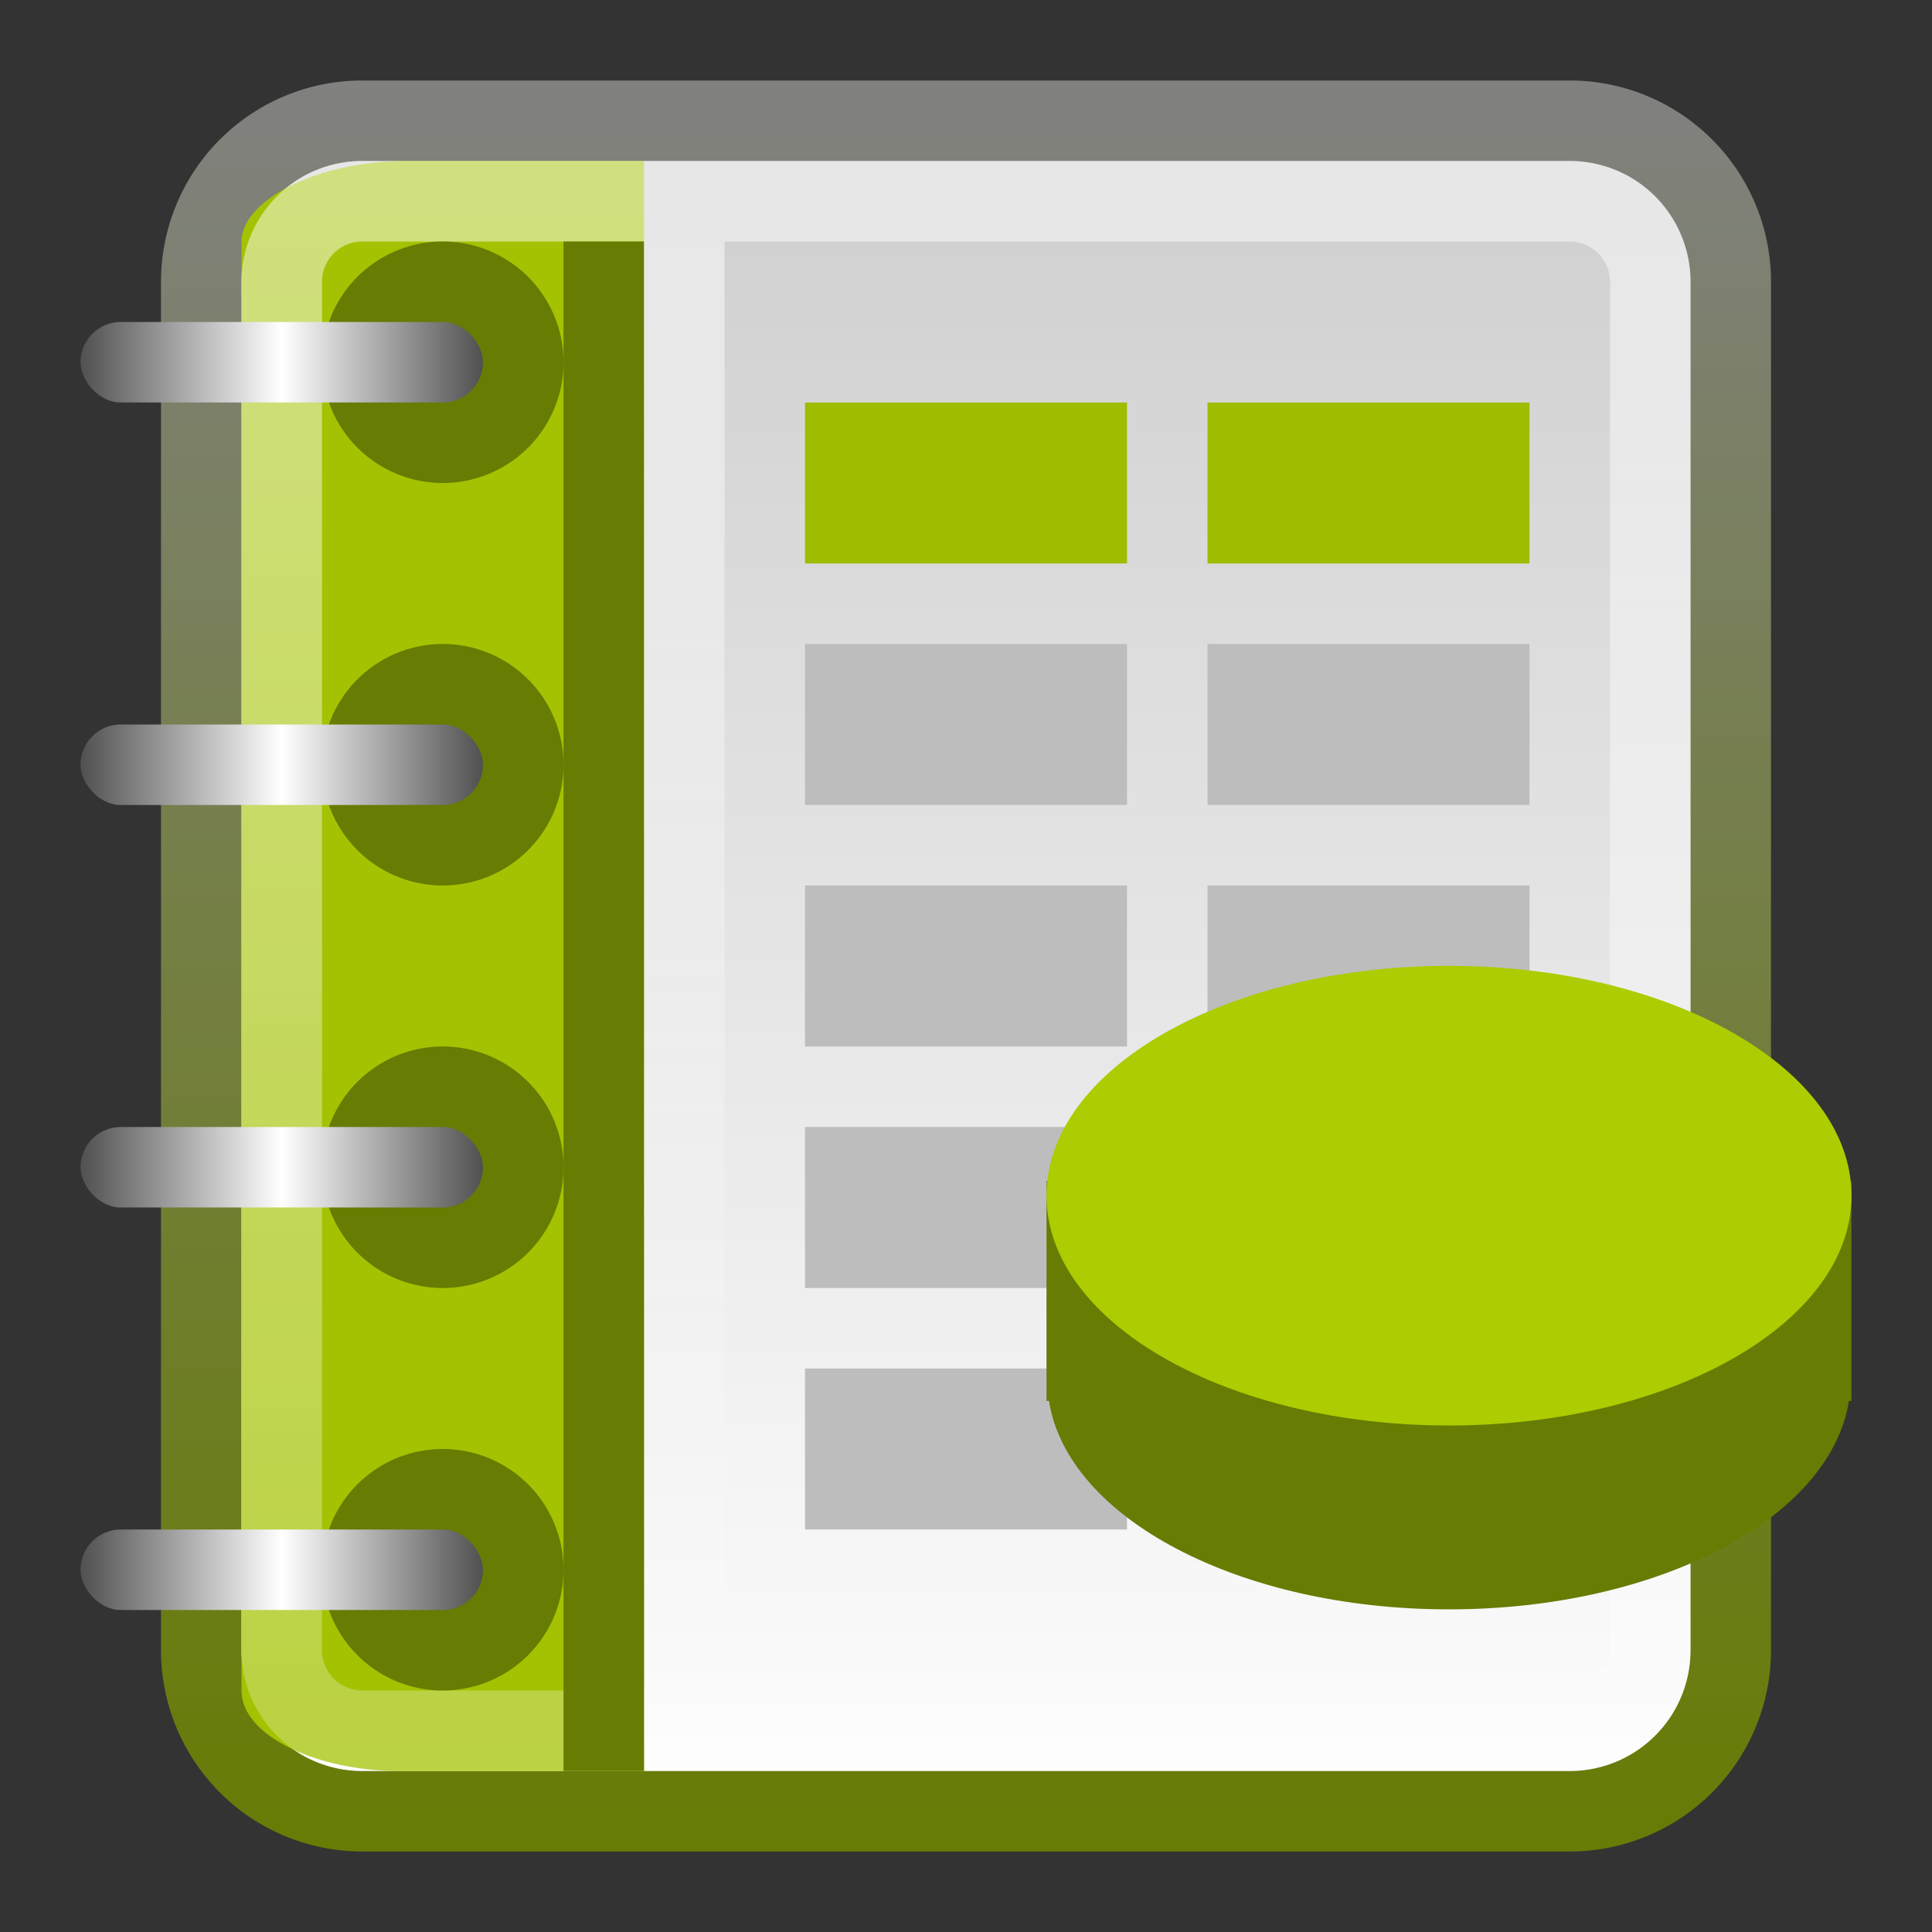 <?xml version="1.0" encoding="UTF-8" standalone="no"?>
<svg
   xmlns:dc="http://purl.org/dc/elements/1.1/"
   xmlns:cc="http://creativecommons.org/ns#"
   xmlns:rdf="http://www.w3.org/1999/02/22-rdf-syntax-ns#"
   xmlns:svg="http://www.w3.org/2000/svg"
   xmlns="http://www.w3.org/2000/svg"
   xmlns:xlink="http://www.w3.org/1999/xlink"
   xmlns:sodipodi="http://sodipodi.sourceforge.net/DTD/sodipodi-0.dtd"
   xmlns:inkscape="http://www.inkscape.org/namespaces/inkscape"
   viewBox="0 0 24 24"
   id="svg2"
   version="1.1"
   inkscape:version="0.48.3.1 r9886"
   width="100%"
   height="100%"
   sodipodi:docname="libreoffice-oasis-spreadsheet-template.svg">
  <rect x="0" y="0" width="24" height="24" fill="#333333" stroke="none"/>
  <sodipodi:namedview
     pagecolor="#ffffff"
     bordercolor="#666666"
     borderopacity="1"
     objecttolerance="10"
     gridtolerance="10"
     guidetolerance="10"
     inkscape:pageopacity="0"
     inkscape:pageshadow="2"
     inkscape:window-width="1280"
     inkscape:window-height="976"
     id="namedview66"
     showgrid="true"
     inkscape:zoom="13.906433"
     inkscape:cx="35.998716"
     inkscape:cy="9.1175402"
     inkscape:window-x="0"
     inkscape:window-y="24"
     inkscape:window-maximized="1"
     inkscape:current-layer="svg2"
     inkscape:snap-grids="true">
    <inkscape:grid
       type="xygrid"
       id="grid3135" />
  </sodipodi:namedview>
  <defs
     id="defs4">
    <linearGradient
       gradientUnits="userSpaceOnUse"
       id="linearGradient3120"
       x2="0"
       y1="25.541"
       y2="46.623">
      <stop
         offset="0"
         stop-color="#fff"
         stop-opacity=".669"
         id="stop15" />
      <stop
         offset="1"
         stop-color="#fff"
         stop-opacity="0"
         id="stop17" />
    </linearGradient>
    <radialGradient
       xlink:href="#linearGradient5060"
       r="117.143"
       id="radialGradient3131"
       gradientUnits="userSpaceOnUse"
       gradientTransform="matrix(-0.062,0,0,0.029,46.532,28.086)"
       cy="486.648"
       cx="605.714" />
    <radialGradient
       xlink:href="#linearGradient5060"
       r="117.143"
       id="radialGradient3129"
       gradientUnits="userSpaceOnUse"
       gradientTransform="matrix(0.062,0,0,0.029,1.637,28.086)"
       cy="486.648"
       cx="605.714" />
    <linearGradient
       y1="-23"
       y2="-23"
       x2="42"
       x1="6"
       id="linearGradient998"
       gradientUnits="userSpaceOnUse">
      <stop
         id="stop24"
         stop-color="#fff"
         offset="0" />
      <stop
         style="stop-color:#ffffff;stop-opacity:0.5"
         id="stop26"
         stop-opacity="0"
         stop-color="#fff"
         offset="1" />
    </linearGradient>
    <linearGradient
       x2="-5.843"
       x1="-42.696"
       id="linearGradient3157-5"
       gradientUnits="userSpaceOnUse">
      <stop
         id="stop19"
         stop-color="#fff"
         offset="0" />
      <stop
         id="stop21"
         stop-color="#cdcdcd"
         offset="1" />
    </linearGradient>
    <linearGradient
       y2="45.762"
       y1="38.719"
       x2="0"
       id="linearGradient3127"
       gradientUnits="userSpaceOnUse">
      <stop
         id="stop12"
         stop-opacity="0"
         offset="0" />
      <stop
         id="stop14"
         offset=".5" />
      <stop
         id="stop16"
         stop-opacity="0"
         offset="1" />
    </linearGradient>
    <linearGradient
       id="linearGradient5060">
      <stop
         id="stop7"
         offset="0" />
      <stop
         id="stop9"
         stop-opacity="0"
         offset="1" />
    </linearGradient>
    <linearGradient
       id="linearGradient3853">
      <stop
         style="stop-color:#ffffff;stop-opacity:1;"
         offset="0"
         id="stop3855" />
      <stop
         style="stop-color:#ffffff;stop-opacity:0;"
         offset="1"
         id="stop3857" />
    </linearGradient>
    <linearGradient
       id="linearGradient3866">
      <stop
         id="stop3868"
         offset="0"
         style="stop-color:#818181;stop-opacity:1;" />
      <stop
         id="stop3870"
         offset="1"
         style="stop-color:#1f597a;stop-opacity:1;" />
    </linearGradient>
    <linearGradient
       id="linearGradient3888">
      <stop
         id="stop3890"
         offset="0"
         style="stop-color:#808080;stop-opacity:1;" />
      <stop
         id="stop3892"
         offset="1"
         style="stop-color:#999999;stop-opacity:1" />
    </linearGradient>
    <linearGradient
       id="linearGradient3934">
      <stop
         style="stop-color:#5a5a5a;stop-opacity:1;"
         offset="0"
         id="stop3936" />
      <stop
         style="stop-color:#c8c8c8;stop-opacity:1;"
         offset="1"
         id="stop3940" />
    </linearGradient>
    <linearGradient
       inkscape:collect="always"
       xlink:href="#linearGradient3853"
       id="linearGradient3141"
       gradientUnits="userSpaceOnUse"
       gradientTransform="matrix(1,0,0,0.543,-5,-0.8)"
       x1="13"
       y1="7"
       x2="13"
       y2="42" />
    <linearGradient
       inkscape:collect="always"
       xlink:href="#linearGradient3934"
       id="linearGradient3195"
       gradientUnits="userSpaceOnUse"
       gradientTransform="matrix(0.455,0,0,0.448,1.818,0.707)"
       x1="23"
       y1="20.765"
       x2="23"
       y2="27.469" />
    <linearGradient
       inkscape:collect="always"
       xlink:href="#linearGradient3888"
       id="linearGradient3198"
       gradientUnits="userSpaceOnUse"
       gradientTransform="matrix(0.455,0,0,0.5,1.818,-0.5)"
       x1="23"
       y1="13"
       x2="23"
       y2="19" />
    <linearGradient
       x2="-5.843"
       x1="-42.696"
       id="linearGradient3157-5-1"
       gradientUnits="userSpaceOnUse">
      <stop
         id="stop19-9"
         stop-color="#fff"
         offset="0" />
      <stop
         id="stop21-9"
         stop-color="#cdcdcd"
         offset="1" />
    </linearGradient>
    <linearGradient
       id="linearGradient3866-7">
      <stop
         id="stop3868-9"
         offset="0"
         style="stop-color:#818181;stop-opacity:1;" />
      <stop
         id="stop3870-2"
         offset="1"
         style="stop-color:#1f597a;stop-opacity:1;" />
    </linearGradient>
    <radialGradient
       xlink:href="#linearGradient5060-7"
       r="117.143"
       id="radialGradient3131-2"
       gradientUnits="userSpaceOnUse"
       gradientTransform="matrix(-0.062,0,0,0.029,46.532,28.086)"
       cy="486.648"
       cx="605.714" />
    <radialGradient
       xlink:href="#linearGradient5060-7"
       r="117.143"
       id="radialGradient3129-6"
       gradientUnits="userSpaceOnUse"
       gradientTransform="matrix(0.062,0,0,0.029,1.637,28.086)"
       cy="486.648"
       cx="605.714" />
    <linearGradient
       y1="-23"
       y2="-23"
       x2="42"
       x1="6"
       id="linearGradient998-3"
       gradientUnits="userSpaceOnUse">
      <stop
         id="stop24-4"
         stop-color="#fff"
         offset="0" />
      <stop
         style="stop-color:#ffffff;stop-opacity:0.5"
         id="stop26-4"
         stop-opacity="0"
         stop-color="#fff"
         offset="1" />
    </linearGradient>
    <linearGradient
       x2="-5.843"
       x1="-42.696"
       id="linearGradient3157-5-6"
       gradientUnits="userSpaceOnUse">
      <stop
         id="stop19-94"
         stop-color="#fff"
         offset="0" />
      <stop
         id="stop21-5"
         stop-color="#cdcdcd"
         offset="1" />
    </linearGradient>
    <linearGradient
       y2="45.762"
       y1="38.719"
       x2="0"
       id="linearGradient3127-9"
       gradientUnits="userSpaceOnUse">
      <stop
         id="stop12-3"
         stop-opacity="0"
         offset="0" />
      <stop
         id="stop14-6"
         offset=".5" />
      <stop
         id="stop16-5"
         stop-opacity="0"
         offset="1" />
    </linearGradient>
    <linearGradient
       id="linearGradient5060-7">
      <stop
         id="stop7-1"
         offset="0" />
      <stop
         id="stop9-4"
         stop-opacity="0"
         offset="1" />
    </linearGradient>
    <linearGradient
       id="linearGradient3853-8">
      <stop
         style="stop-color:#ffffff;stop-opacity:1;"
         offset="0"
         id="stop3855-0" />
      <stop
         style="stop-color:#ffffff;stop-opacity:0;"
         offset="1"
         id="stop3857-8" />
    </linearGradient>
    <linearGradient
       id="linearGradient3916">
      <stop
         id="stop3918"
         offset="0"
         style="stop-color:#505050;stop-opacity:1;" />
      <stop
         style="stop-color:#ffffff;stop-opacity:1;"
         offset="0.5"
         id="stop3924" />
      <stop
         id="stop3920"
         offset="1"
         style="stop-color:#505050;stop-opacity:1;" />
    </linearGradient>
    <linearGradient
       id="linearGradient3866-2">
      <stop
         id="stop3868-1"
         offset="0"
         style="stop-color:#818181;stop-opacity:1;" />
      <stop
         id="stop3870-6"
         offset="1"
         style="stop-color:#1f597a;stop-opacity:1;" />
    </linearGradient>
    <linearGradient
       id="linearGradient3888-3">
      <stop
         id="stop3890-9"
         offset="0"
         style="stop-color:#808080;stop-opacity:1;" />
      <stop
         style="stop-color:#e6e6e6;stop-opacity:1"
         offset="0.7"
         id="stop3896-9" />
      <stop
         id="stop3892-9"
         offset="1"
         style="stop-color:#999999;stop-opacity:1" />
    </linearGradient>
    <linearGradient
       id="linearGradient3934-7">
      <stop
         style="stop-color:#5a5a5a;stop-opacity:1;"
         offset="0"
         id="stop3936-0" />
      <stop
         style="stop-color:#c8c8c8;stop-opacity:1;"
         offset="1"
         id="stop3940-3" />
    </linearGradient>
    <linearGradient
       inkscape:collect="always"
       xlink:href="#linearGradient3916"
       id="linearGradient3468"
       gradientUnits="userSpaceOnUse"
       gradientTransform="matrix(0.833,0,0,1,-2.333,-4)"
       x1="4"
       y1="9.5"
       x2="10"
       y2="9.5" />
    <linearGradient
       inkscape:collect="always"
       xlink:href="#linearGradient3916"
       id="linearGradient3481"
       gradientUnits="userSpaceOnUse"
       gradientTransform="matrix(0.833,0,0,1,-2.333,-4)"
       x1="4"
       y1="9.5"
       x2="10"
       y2="9.5" />
    <linearGradient
       inkscape:collect="always"
       xlink:href="#linearGradient3916"
       id="linearGradient3489"
       gradientUnits="userSpaceOnUse"
       gradientTransform="matrix(0.833,0,0,1,-2.333,-4)"
       x1="4"
       y1="9.5"
       x2="10"
       y2="9.5" />
    <linearGradient
       inkscape:collect="always"
       xlink:href="#linearGradient3916"
       id="linearGradient3497"
       gradientUnits="userSpaceOnUse"
       gradientTransform="matrix(0.833,0,0,1,-2.333,-4)"
       x1="4"
       y1="9.5"
       x2="10"
       y2="9.5" />
    <linearGradient
       inkscape:collect="always"
       xlink:href="#linearGradient3916"
       id="linearGradient3505"
       gradientUnits="userSpaceOnUse"
       gradientTransform="matrix(0.833,0,0,1,-2.333,-4)"
       x1="4"
       y1="9.5"
       x2="10"
       y2="9.5" />
    <linearGradient
       id="linearGradient5060-7-8">
      <stop
         offset="0"
         id="stop7-5" />
      <stop
         offset="1"
         stop-opacity="0"
         id="stop9-2" />
    </linearGradient>
    <linearGradient
       gradientUnits="userSpaceOnUse"
       id="linearGradient3127-7"
       x2="0"
       y1="38.719"
       y2="45.762">
      <stop
         offset="0"
         stop-opacity="0"
         id="stop12-5" />
      <stop
         offset=".5"
         id="stop14-8" />
      <stop
         offset="1"
         stop-opacity="0"
         id="stop16-5-5" />
    </linearGradient>
    <linearGradient
       gradientUnits="userSpaceOnUse"
       id="linearGradient3157-5-0"
       x1="-42.696"
       x2="-5.843">
      <stop
         offset="0"
         stop-color="#fff"
         id="stop19-1" />
      <stop
         offset="1"
         stop-color="#cdcdcd"
         id="stop21-3" />
    </linearGradient>
    <linearGradient
       gradientUnits="userSpaceOnUse"
       id="linearGradient998-1"
       x1="6.406"
       x2="41.369">
      <stop
         offset="0"
         stop-color="#fff"
         id="stop24-0" />
      <stop
         offset="1"
         stop-color="#fff"
         stop-opacity="0"
         id="stop26-3" />
    </linearGradient>
    <radialGradient
       cx="605.714"
       cy="486.648"
       gradientTransform="matrix(0.062,0,0,0.029,1.637,28.086)"
       gradientUnits="userSpaceOnUse"
       id="radialGradient3129-4"
       r="117.143"
       xlink:href="#linearGradient5060-7-8" />
    <radialGradient
       cx="605.714"
       cy="486.648"
       gradientTransform="matrix(-0.062,0,0,0.029,46.532,28.086)"
       gradientUnits="userSpaceOnUse"
       id="radialGradient3131-4"
       r="117.143"
       xlink:href="#linearGradient5060-7-8" />
    <linearGradient
       y2="9.5"
       x2="10"
       y1="9.5"
       x1="4"
       gradientTransform="matrix(1.333,0,0,2,-1.333,-7)"
       gradientUnits="userSpaceOnUse"
       id="linearGradient3538"
       xlink:href="#linearGradient3916-9"
       inkscape:collect="always" />
    <linearGradient
       y2="9.5"
       x2="10"
       y1="9.5"
       x1="4"
       gradientTransform="matrix(1.333,0,0,2,-1.333,-1)"
       gradientUnits="userSpaceOnUse"
       id="linearGradient3532"
       xlink:href="#linearGradient3916-9"
       inkscape:collect="always" />
    <linearGradient
       y2="9.5"
       x2="10"
       y1="9.5"
       x1="4"
       gradientTransform="matrix(1.333,0,0,2,-1.333,5)"
       gradientUnits="userSpaceOnUse"
       id="linearGradient3526"
       xlink:href="#linearGradient3916-9"
       inkscape:collect="always" />
    <linearGradient
       y2="9.5"
       x2="10"
       y1="9.5"
       x1="4"
       gradientTransform="matrix(1.333,0,0,2,-1.333,11)"
       gradientUnits="userSpaceOnUse"
       id="linearGradient3520"
       xlink:href="#linearGradient3916-9"
       inkscape:collect="always" />
    <linearGradient
       y2="9.5"
       x2="10"
       y1="9.5"
       x1="4"
       gradientTransform="matrix(1.333,0,0,2,-1.333,17)"
       gradientUnits="userSpaceOnUse"
       id="linearGradient3514"
       xlink:href="#linearGradient3916-9"
       inkscape:collect="always" />
    <linearGradient
       y2="-21"
       x2="-43"
       y1="-21"
       x1="-5"
       gradientTransform="matrix(0,-1,-1,0,0,-3.5e-7)"
       gradientUnits="userSpaceOnUse"
       id="linearGradient3509"
       xlink:href="#linearGradient3866-6"
       inkscape:collect="always" />
    <linearGradient
       x2="-5.843"
       x1="-42.696"
       gradientTransform="matrix(0,-1,-1,0,0,-3.5e-7)"
       gradientUnits="userSpaceOnUse"
       id="linearGradient3507"
       xlink:href="#linearGradient3157-5-8"
       inkscape:collect="always" />
    <linearGradient
       y2="42"
       x2="13"
       y1="7"
       x1="13"
       gradientTransform="translate(2,-3.5e-7)"
       gradientUnits="userSpaceOnUse"
       id="linearGradient3502"
       xlink:href="#linearGradient3853-81"
       inkscape:collect="always" />
    <linearGradient
       y2="-23"
       x2="42"
       y1="-23"
       x1="6"
       gradientTransform="matrix(0,1,-1,0,0,-3.5e-7)"
       gradientUnits="userSpaceOnUse"
       id="linearGradient3499"
       xlink:href="#linearGradient998-9"
       inkscape:collect="always" />
    <linearGradient
       id="linearGradient3866-6">
      <stop
         style="stop-color:#818181;stop-opacity:1;"
         offset="0"
         id="stop3868-3" />
      <stop
         style="stop-color:#667c03;stop-opacity:1;"
         offset="1"
         id="stop3870-8" />
    </linearGradient>
    <linearGradient
       id="linearGradient3916-9">
      <stop
         style="stop-color:#505050;stop-opacity:1;"
         offset="0"
         id="stop3918-0" />
      <stop
         id="stop3924-9"
         offset="0.5"
         style="stop-color:#ffffff;stop-opacity:1;" />
      <stop
         style="stop-color:#505050;stop-opacity:1;"
         offset="1"
         id="stop3920-7" />
    </linearGradient>
    <linearGradient
       id="linearGradient3853-81">
      <stop
         id="stop3855-7"
         offset="0"
         style="stop-color:#ffffff;stop-opacity:1;" />
      <stop
         id="stop3857-3"
         offset="1"
         style="stop-color:#ffffff;stop-opacity:0;" />
    </linearGradient>
    <linearGradient
       gradientUnits="userSpaceOnUse"
       id="linearGradient3157-5-8"
       x1="-42.696"
       x2="-5.843">
      <stop
         offset="0"
         stop-color="#fff"
         id="stop19-8" />
      <stop
         offset="1"
         stop-color="#cdcdcd"
         id="stop21-0" />
    </linearGradient>
    <linearGradient
       gradientUnits="userSpaceOnUse"
       id="linearGradient998-9"
       x1="6"
       x2="42"
       y2="-23"
       y1="-23">
      <stop
         offset="0"
         stop-color="#fff"
         id="stop24-5" />
      <stop
         offset="1"
         stop-color="#fff"
         stop-opacity="0"
         id="stop26-5"
         style="stop-color:#ffffff;stop-opacity:0.5" />
    </linearGradient>
    <radialGradient
       xlink:href="#linearGradient5060-0"
       r="117.143"
       id="radialGradient3131-0"
       gradientUnits="userSpaceOnUse"
       gradientTransform="matrix(-0.062,0,0,0.029,46.532,28.086)"
       cy="486.648"
       cx="605.714" />
    <radialGradient
       xlink:href="#linearGradient5060-0"
       r="117.143"
       id="radialGradient3129-9"
       gradientUnits="userSpaceOnUse"
       gradientTransform="matrix(0.062,0,0,0.029,1.637,28.086)"
       cy="486.648"
       cx="605.714" />
    <linearGradient
       y2="45.762"
       y1="38.719"
       x2="0"
       id="linearGradient3127-3"
       gradientUnits="userSpaceOnUse">
      <stop
         id="stop12-4"
         stop-opacity="0"
         offset="0" />
      <stop
         id="stop14-61"
         offset=".5" />
      <stop
         id="stop16-57"
         stop-opacity="0"
         offset="1" />
    </linearGradient>
    <linearGradient
       id="linearGradient5060-0">
      <stop
         id="stop7-0"
         offset="0" />
      <stop
         id="stop9-9"
         stop-opacity="0"
         offset="1" />
    </linearGradient>
    <linearGradient
       inkscape:collect="always"
       xlink:href="#linearGradient3916-9"
       id="linearGradient3280"
       gradientUnits="userSpaceOnUse"
       gradientTransform="matrix(1.333,0,0,2,19.667,3)"
       x1="4"
       y1="9.5"
       x2="10"
       y2="9.5" />
    <linearGradient
       inkscape:collect="always"
       xlink:href="#linearGradient3916-9"
       id="linearGradient3284"
       gradientUnits="userSpaceOnUse"
       gradientTransform="matrix(1.333,0,0,2,19.667,-3)"
       x1="4"
       y1="9.5"
       x2="10"
       y2="9.5" />
    <linearGradient
       inkscape:collect="always"
       xlink:href="#linearGradient3916-9"
       id="linearGradient3288"
       gradientUnits="userSpaceOnUse"
       gradientTransform="matrix(1.333,0,0,2,19.667,-9)"
       x1="4"
       y1="9.5"
       x2="10"
       y2="9.5" />
    <linearGradient
       inkscape:collect="always"
       xlink:href="#linearGradient3916-9"
       id="linearGradient3292"
       gradientUnits="userSpaceOnUse"
       gradientTransform="matrix(1.333,0,0,2,19.667,-15)"
       x1="4"
       y1="9.5"
       x2="10"
       y2="9.5" />
    <linearGradient
       inkscape:collect="always"
       xlink:href="#linearGradient3916-9"
       id="linearGradient3296"
       gradientUnits="userSpaceOnUse"
       gradientTransform="matrix(1.333,0,0,2,19.667,-21)"
       x1="4"
       y1="9.5"
       x2="10"
       y2="9.5" />
    <linearGradient
       inkscape:collect="always"
       xlink:href="#linearGradient998-9"
       id="linearGradient3300"
       gradientUnits="userSpaceOnUse"
       gradientTransform="matrix(0,0.571,-1,0,4.5,-1.714)"
       x1="6"
       y1="-23"
       x2="42"
       y2="-23" />
    <linearGradient
       inkscape:collect="always"
       xlink:href="#linearGradient3853-81"
       id="linearGradient3303"
       gradientUnits="userSpaceOnUse"
       gradientTransform="matrix(1,0,0,0.543,-5,-0.8)"
       x1="13"
       y1="7"
       x2="13"
       y2="42" />
    <linearGradient
       inkscape:collect="always"
       xlink:href="#linearGradient3157-5-8"
       id="linearGradient3308"
       gradientUnits="userSpaceOnUse"
       gradientTransform="matrix(0,-0.595,-1,0,12.5,-2.27)"
       x1="-42.696"
       x2="-5.843" />
    <linearGradient
       inkscape:collect="always"
       xlink:href="#linearGradient3866-6"
       id="linearGradient3310"
       gradientUnits="userSpaceOnUse"
       gradientTransform="matrix(0,-0.595,-1,0,12.5,-2.27)"
       x1="-5"
       y1="-21"
       x2="-43"
       y2="-21" />
    <linearGradient
       inkscape:collect="always"
       xlink:href="#linearGradient3916"
       id="linearGradient3345"
       gradientUnits="userSpaceOnUse"
       gradientTransform="matrix(0.833,0,0,1,-2.333,5)"
       x1="4"
       y1="9.5"
       x2="10"
       y2="9.5" />
    <linearGradient
       inkscape:collect="always"
       xlink:href="#linearGradient3916"
       id="linearGradient3349"
       gradientUnits="userSpaceOnUse"
       gradientTransform="matrix(0.833,0,0,1,-2.333,10)"
       x1="4"
       y1="9.5"
       x2="10"
       y2="9.5" />
    <linearGradient
       inkscape:collect="always"
       xlink:href="#linearGradient3916"
       id="linearGradient3353"
       gradientUnits="userSpaceOnUse"
       gradientTransform="matrix(0.833,0,0,1,-2.333,-9e-7)"
       x1="4"
       y1="9.5"
       x2="10"
       y2="9.5" />
    <linearGradient
       inkscape:collect="always"
       xlink:href="#linearGradient3916"
       id="linearGradient3357"
       gradientUnits="userSpaceOnUse"
       gradientTransform="matrix(0.833,0,0,1,-2.333,-5)"
       x1="4"
       y1="9.5"
       x2="10"
       y2="9.5" />
    <linearGradient
       inkscape:collect="always"
       xlink:href="#linearGradient998-9-9"
       id="linearGradient3300-5"
       gradientUnits="userSpaceOnUse"
       gradientTransform="matrix(0,0.571,-1,0,4.5,-1.714)"
       x1="6"
       y1="-23"
       x2="42"
       y2="-23" />
    <linearGradient
       gradientUnits="userSpaceOnUse"
       id="linearGradient998-9-9"
       x1="6"
       x2="42"
       y2="-23"
       y1="-23">
      <stop
         offset="0"
         stop-color="#fff"
         id="stop24-5-8" />
      <stop
         offset="1"
         stop-color="#fff"
         stop-opacity="0"
         id="stop26-5-6"
         style="stop-color:#ffffff;stop-opacity:0.5" />
    </linearGradient>
    <linearGradient
       y2="-23"
       x2="42"
       y1="-23"
       x1="6"
       gradientTransform="matrix(0,0.571,-1,0,-7,-3.214)"
       gradientUnits="userSpaceOnUse"
       id="linearGradient3397"
       xlink:href="#linearGradient998-9-9"
       inkscape:collect="always" />
    <linearGradient
       inkscape:collect="always"
       xlink:href="#linearGradient3157-5-8-4"
       id="linearGradient3308-8"
       gradientUnits="userSpaceOnUse"
       gradientTransform="matrix(0,-0.595,-1,0,12.5,-2.27)"
       x1="-42.696"
       x2="-5.843" />
    <linearGradient
       gradientUnits="userSpaceOnUse"
       id="linearGradient3157-5-8-4"
       x1="-42.696"
       x2="-5.843">
      <stop
         offset="0"
         stop-color="#fff"
         id="stop19-8-7" />
      <stop
         offset="1"
         stop-color="#cdcdcd"
         id="stop21-0-3" />
    </linearGradient>
    <linearGradient
       inkscape:collect="always"
       xlink:href="#linearGradient3866-6-0"
       id="linearGradient3310-4"
       gradientUnits="userSpaceOnUse"
       gradientTransform="matrix(0,-0.595,-1,0,12.5,-2.27)"
       x1="-5"
       y1="-21"
       x2="-43"
       y2="-21" />
    <linearGradient
       id="linearGradient3866-6-0">
      <stop
         style="stop-color:#818181;stop-opacity:1;"
         offset="0"
         id="stop3868-3-4" />
      <stop
         style="stop-color:#667c03;stop-opacity:1;"
         offset="1"
         id="stop3870-8-8" />
    </linearGradient>
    <linearGradient
       x2="-5.843"
       x1="-42.696"
       gradientTransform="matrix(0,-0.595,-1,0,-6,-2.77)"
       gradientUnits="userSpaceOnUse"
       id="linearGradient3434"
       xlink:href="#linearGradient3157-5-8-4"
       inkscape:collect="always" />
    <linearGradient
       y2="-21"
       x2="-43"
       y1="-21"
       x1="-5"
       gradientTransform="matrix(0,-0.595,-1,0,-6,-2.77)"
       gradientUnits="userSpaceOnUse"
       id="linearGradient3436"
       xlink:href="#linearGradient3866-6-0"
       inkscape:collect="always" />
    <linearGradient
       y2="9.5"
       x2="10"
       y1="9.5"
       x1="4"
       gradientTransform="matrix(0.833,0,0,1,-2.333,-4)"
       gradientUnits="userSpaceOnUse"
       id="linearGradient3505-9"
       xlink:href="#linearGradient3916-3"
       inkscape:collect="always" />
    <linearGradient
       y2="9.5"
       x2="10"
       y1="9.5"
       x1="4"
       gradientTransform="matrix(0.833,0,0,1,-2.333,-4)"
       gradientUnits="userSpaceOnUse"
       id="linearGradient3497-3"
       xlink:href="#linearGradient3916-3"
       inkscape:collect="always" />
    <linearGradient
       y2="9.5"
       x2="10"
       y1="9.5"
       x1="4"
       gradientTransform="matrix(0.833,0,0,1,-2.333,-4)"
       gradientUnits="userSpaceOnUse"
       id="linearGradient3489-9"
       xlink:href="#linearGradient3916-3"
       inkscape:collect="always" />
    <linearGradient
       y2="9.5"
       x2="10"
       y1="9.5"
       x1="4"
       gradientTransform="matrix(0.833,0,0,1,-2.333,-4)"
       gradientUnits="userSpaceOnUse"
       id="linearGradient3481-2"
       xlink:href="#linearGradient3916-3"
       inkscape:collect="always" />
    <linearGradient
       y2="9.5"
       x2="10"
       y1="9.5"
       x1="4"
       gradientTransform="matrix(0.833,0,0,1,-2.333,-4)"
       gradientUnits="userSpaceOnUse"
       id="linearGradient3468-4"
       xlink:href="#linearGradient3916-3"
       inkscape:collect="always" />
    <linearGradient
       id="linearGradient3934-7-1">
      <stop
         id="stop3936-0-5"
         offset="0"
         style="stop-color:#5a5a5a;stop-opacity:1;" />
      <stop
         id="stop3940-3-2"
         offset="1"
         style="stop-color:#c8c8c8;stop-opacity:1;" />
    </linearGradient>
    <linearGradient
       id="linearGradient3888-3-7">
      <stop
         style="stop-color:#808080;stop-opacity:1;"
         offset="0"
         id="stop3890-9-1" />
      <stop
         id="stop3896-9-2"
         offset="0.7"
         style="stop-color:#e6e6e6;stop-opacity:1" />
      <stop
         style="stop-color:#999999;stop-opacity:1"
         offset="1"
         id="stop3892-9-6" />
    </linearGradient>
    <linearGradient
       id="linearGradient3866-2-4">
      <stop
         style="stop-color:#818181;stop-opacity:1;"
         offset="0"
         id="stop3868-1-5" />
      <stop
         style="stop-color:#1f597a;stop-opacity:1;"
         offset="1"
         id="stop3870-6-3" />
    </linearGradient>
    <linearGradient
       id="linearGradient3916-3">
      <stop
         style="stop-color:#505050;stop-opacity:1;"
         offset="0"
         id="stop3918-4" />
      <stop
         id="stop3924-3"
         offset="0.5"
         style="stop-color:#ffffff;stop-opacity:1;" />
      <stop
         style="stop-color:#505050;stop-opacity:1;"
         offset="1"
         id="stop3920-3" />
    </linearGradient>
    <linearGradient
       id="linearGradient3853-8-7">
      <stop
         id="stop3855-0-5"
         offset="0"
         style="stop-color:#ffffff;stop-opacity:1;" />
      <stop
         id="stop3857-8-0"
         offset="1"
         style="stop-color:#ffffff;stop-opacity:0;" />
    </linearGradient>
    <linearGradient
       id="linearGradient5060-7-5">
      <stop
         offset="0"
         id="stop7-1-1" />
      <stop
         offset="1"
         stop-opacity="0"
         id="stop9-4-4" />
    </linearGradient>
    <linearGradient
       gradientUnits="userSpaceOnUse"
       id="linearGradient3127-9-4"
       x2="0"
       y1="38.719"
       y2="45.762">
      <stop
         offset="0"
         stop-opacity="0"
         id="stop12-3-5" />
      <stop
         offset=".5"
         id="stop14-6-6" />
      <stop
         offset="1"
         stop-opacity="0"
         id="stop16-5-4" />
    </linearGradient>
    <linearGradient
       gradientUnits="userSpaceOnUse"
       id="linearGradient3157-5-6-7"
       x1="-42.696"
       x2="-5.843">
      <stop
         offset="0"
         stop-color="#fff"
         id="stop19-94-4" />
      <stop
         offset="1"
         stop-color="#cdcdcd"
         id="stop21-5-1" />
    </linearGradient>
    <linearGradient
       gradientUnits="userSpaceOnUse"
       id="linearGradient998-3-4"
       x1="6"
       x2="42"
       y2="-23"
       y1="-23">
      <stop
         offset="0"
         stop-color="#fff"
         id="stop24-4-7" />
      <stop
         offset="1"
         stop-color="#fff"
         stop-opacity="0"
         id="stop26-4-7"
         style="stop-color:#ffffff;stop-opacity:0.5" />
    </linearGradient>
    <radialGradient
       cx="605.714"
       cy="486.648"
       gradientTransform="matrix(0.062,0,0,0.029,1.637,28.086)"
       gradientUnits="userSpaceOnUse"
       id="radialGradient3129-6-2"
       r="117.143"
       xlink:href="#linearGradient5060-7-5" />
    <radialGradient
       cx="605.714"
       cy="486.648"
       gradientTransform="matrix(-0.062,0,0,0.029,46.532,28.086)"
       gradientUnits="userSpaceOnUse"
       id="radialGradient3131-2-4"
       r="117.143"
       xlink:href="#linearGradient5060-7-5" />
    <linearGradient
       id="linearGradient3866-7-9">
      <stop
         style="stop-color:#818181;stop-opacity:1;"
         offset="0"
         id="stop3868-9-8" />
      <stop
         style="stop-color:#1f597a;stop-opacity:1;"
         offset="1"
         id="stop3870-2-1" />
    </linearGradient>
    <linearGradient
       gradientTransform="matrix(0,-0.543,-0.4,0,0.4,-0.986)"
       y2="-21"
       x2="-43"
       y1="-21"
       x1="-5"
       gradientUnits="userSpaceOnUse"
       id="linearGradient3161-2"
       xlink:href="#linearGradient3866-7-9"
       inkscape:collect="always" />
    <linearGradient
       gradientUnits="userSpaceOnUse"
       id="linearGradient3157-5-1-0"
       x1="-42.696"
       x2="-5.843">
      <stop
         offset="0"
         stop-color="#fff"
         id="stop19-9-5" />
      <stop
         offset="1"
         stop-color="#cdcdcd"
         id="stop21-9-7" />
    </linearGradient>
    <linearGradient
       gradientTransform="matrix(0,-0.543,-0.4,0,0.4,-0.986)"
       x2="-5.843"
       x1="-42.696"
       gradientUnits="userSpaceOnUse"
       id="linearGradient3159-1"
       xlink:href="#linearGradient3157-5-1-0"
       inkscape:collect="always" />
    <linearGradient
       y2="19"
       x2="23"
       y1="13"
       x1="23"
       gradientTransform="matrix(0.455,0,0,0.5,1.818,-0.5)"
       gradientUnits="userSpaceOnUse"
       id="linearGradient3198-0"
       xlink:href="#linearGradient3888-2"
       inkscape:collect="always" />
    <linearGradient
       y2="27.469"
       x2="23"
       y1="20.765"
       x1="23"
       gradientTransform="matrix(0.455,0,0,0.448,1.818,0.707)"
       gradientUnits="userSpaceOnUse"
       id="linearGradient3195-2"
       xlink:href="#linearGradient3934-9"
       inkscape:collect="always" />
    <linearGradient
       y2="42"
       x2="13"
       y1="7"
       x1="13"
       gradientTransform="matrix(1,0,0,0.543,-5,-0.8)"
       gradientUnits="userSpaceOnUse"
       id="linearGradient3141-8"
       xlink:href="#linearGradient3853-1"
       inkscape:collect="always" />
    <linearGradient
       id="linearGradient3934-9">
      <stop
         id="stop3936-1"
         offset="0"
         style="stop-color:#5a5a5a;stop-opacity:1;" />
      <stop
         id="stop3940-8"
         offset="1"
         style="stop-color:#c8c8c8;stop-opacity:1;" />
    </linearGradient>
    <linearGradient
       id="linearGradient3888-2">
      <stop
         style="stop-color:#808080;stop-opacity:1;"
         offset="0"
         id="stop3890-5" />
      <stop
         style="stop-color:#999999;stop-opacity:1"
         offset="1"
         id="stop3892-3" />
    </linearGradient>
    <linearGradient
       id="linearGradient3866-9">
      <stop
         style="stop-color:#818181;stop-opacity:1;"
         offset="0"
         id="stop3868-5" />
      <stop
         style="stop-color:#1f597a;stop-opacity:1;"
         offset="1"
         id="stop3870-80" />
    </linearGradient>
    <linearGradient
       id="linearGradient3853-1">
      <stop
         id="stop3855-4"
         offset="0"
         style="stop-color:#ffffff;stop-opacity:1;" />
      <stop
         id="stop3857-0"
         offset="1"
         style="stop-color:#ffffff;stop-opacity:0;" />
    </linearGradient>
    <linearGradient
       id="linearGradient5060-5">
      <stop
         offset="0"
         id="stop7-17" />
      <stop
         offset="1"
         stop-opacity="0"
         id="stop9-24" />
    </linearGradient>
    <linearGradient
       gradientUnits="userSpaceOnUse"
       id="linearGradient3127-4"
       x2="0"
       y1="38.719"
       y2="45.762">
      <stop
         offset="0"
         stop-opacity="0"
         id="stop12-2" />
      <stop
         offset=".5"
         id="stop14-3" />
      <stop
         offset="1"
         stop-opacity="0"
         id="stop16-1" />
    </linearGradient>
    <linearGradient
       gradientUnits="userSpaceOnUse"
       id="linearGradient3157-5-7"
       x1="-42.696"
       x2="-5.843">
      <stop
         offset="0"
         stop-color="#fff"
         id="stop19-3" />
      <stop
         offset="1"
         stop-color="#cdcdcd"
         id="stop21-2" />
    </linearGradient>
    <linearGradient
       gradientUnits="userSpaceOnUse"
       id="linearGradient998-2"
       x1="6"
       x2="42"
       y2="-23"
       y1="-23">
      <stop
         offset="0"
         stop-color="#fff"
         id="stop24-1" />
      <stop
         offset="1"
         stop-color="#fff"
         stop-opacity="0"
         id="stop26-7"
         style="stop-color:#ffffff;stop-opacity:0.5" />
    </linearGradient>
    <radialGradient
       cx="605.714"
       cy="486.648"
       gradientTransform="matrix(0.062,0,0,0.029,1.637,28.086)"
       gradientUnits="userSpaceOnUse"
       id="radialGradient3129-90"
       r="117.143"
       xlink:href="#linearGradient5060-5" />
    <radialGradient
       cx="605.714"
       cy="486.648"
       gradientTransform="matrix(-0.062,0,0,0.029,46.532,28.086)"
       gradientUnits="userSpaceOnUse"
       id="radialGradient3131-9"
       r="117.143"
       xlink:href="#linearGradient5060-5" />
    <linearGradient
       gradientTransform="translate(0,-24)"
       y2="46.623"
       x2="0"
       y1="25.541"
       gradientUnits="userSpaceOnUse"
       id="linearGradient3059"
       xlink:href="#linearGradient3120-4"
       inkscape:collect="always" />
    <linearGradient
       y2="46.623"
       y1="25.541"
       x2="0"
       id="linearGradient3120-4"
       gradientUnits="userSpaceOnUse">
      <stop
         id="stop15-5"
         stop-opacity=".669"
         stop-color="#fff"
         offset="0" />
      <stop
         id="stop17-2"
         stop-opacity="0"
         stop-color="#fff"
         offset="1" />
    </linearGradient>
    <linearGradient
       inkscape:collect="always"
       xlink:href="#linearGradient3120-4"
       id="linearGradient3700"
       gradientUnits="userSpaceOnUse"
       gradientTransform="translate(25,-24)"
       y1="25.541"
       x2="0"
       y2="46.623" />
    <linearGradient
       inkscape:collect="always"
       xlink:href="#linearGradient3853-1"
       id="linearGradient3703"
       gradientUnits="userSpaceOnUse"
       gradientTransform="matrix(1,0,0,0.543,-5,-0.8)"
       x1="13"
       y1="7"
       x2="13"
       y2="42" />
    <linearGradient
       inkscape:collect="always"
       xlink:href="#linearGradient3934-9"
       id="linearGradient3709"
       gradientUnits="userSpaceOnUse"
       gradientTransform="matrix(0.455,0,0,0.448,26.818,0.707)"
       x1="23"
       y1="20.765"
       x2="23"
       y2="27.469" />
    <linearGradient
       inkscape:collect="always"
       xlink:href="#linearGradient3888-2"
       id="linearGradient3712"
       gradientUnits="userSpaceOnUse"
       gradientTransform="matrix(0.455,0,0,0.5,26.818,-0.5)"
       x1="23"
       y1="13"
       x2="23"
       y2="19" />
    <linearGradient
       inkscape:collect="always"
       xlink:href="#linearGradient3157-5-1-0"
       id="linearGradient3722"
       gradientUnits="userSpaceOnUse"
       gradientTransform="matrix(0,-0.543,-0.4,0,25.4,-0.986)"
       x1="-42.696"
       x2="-5.843" />
    <linearGradient
       inkscape:collect="always"
       xlink:href="#linearGradient3866-7-9"
       id="linearGradient3724"
       gradientUnits="userSpaceOnUse"
       gradientTransform="matrix(0,-0.543,-0.4,0,25.4,-0.986)"
       x1="-5"
       y1="-21"
       x2="-43"
       y2="-21" />
  </defs>
  <path
     inkscape:connector-curvature="0"
     style="fill:url(#linearGradient3308-8);stroke:url(#linearGradient3310-4);stroke-linecap:round;stroke-linejoin:round;color:#000000;fill-opacity:1;fill-rule:nonzero;stroke-width:1;stroke-miterlimit:4;stroke-opacity:1;stroke-dasharray:none;stroke-dashoffset:0;marker:none;visibility:visible;display:inline;overflow:visible;enable-background:accumulate"
     id="path36"
     d="m 4.5,1.5 h 15 a 2,2 0 0 1 2,2 v 17 a 2,2 0 0 1 -2,2 h -15 a 2,2 0 0 1 -2,-2 v -17 a 2,2 0 0 1 2,-2" />
  <path
     id="path3034"
     d="M 8,2 5.04,2 C 3.936,2 3,2.492 3,3 l 0,18 c 0,0.566 0.943,1 1.96,1 L 8,22"
     style="color:#000000;fill:#a4c201;fill-opacity:1;fill-rule:nonzero;stroke:none;stroke-width:1;marker:none;visibility:visible;display:inline;overflow:visible;enable-background:accumulate"
     inkscape:connector-curvature="0"
     sodipodi:nodetypes="cssssc" />
  <path
     inkscape:connector-curvature="0"
     style="fill:none;stroke:url(#linearGradient3300-5);opacity:0.5;color:#000000;stroke-width:1;stroke-linecap:round;stroke-linejoin:round;stroke-miterlimit:4;stroke-opacity:1;stroke-dasharray:none;stroke-dashoffset:0;marker:none;visibility:visible;display:inline;overflow:visible;enable-background:accumulate"
     id="path38"
     d="m 4.5,2.5 h 15 a 1,1 0 0 1 1,1 v 17 a 1,1 0 0 1 -1,1 h -15 a 1,1 0 0 1 -1,-1 v -17 a 1,1 0 0 1 1,-1" />
  <path
     sodipodi:type="arc"
     style="color:#000000;fill:#667c03;fill-opacity:1;fill-rule:nonzero;stroke:none;stroke-width:1;marker:none;visibility:visible;display:inline;overflow:visible;enable-background:accumulate"
     id="path3914"
     sodipodi:cx="10.5"
     sodipodi:cy="9.5"
     sodipodi:rx="1.5"
     sodipodi:ry="1.5"
     d="m 12,9.5 a 1.5,1.5 0 1 1 -3,0 1.5,1.5 0 1 1 3,0 z"
     transform="translate(-5,-5)" />
  <rect
     rx="0.5"
     style="color:#000000;fill:url(#linearGradient3357);fill-opacity:1;fill-rule:nonzero;stroke:none;stroke-width:1;marker:none;visibility:visible;display:inline;overflow:visible;enable-background:accumulate"
     id="rect3908"
     width="5"
     height="1"
     x="1"
     y="4"
     ry="0.5" />
  <path
     transform="translate(-5,1.1e-6)"
     d="m 12,9.5 a 1.5,1.5 0 1 1 -3,0 1.5,1.5 0 1 1 3,0 z"
     sodipodi:ry="1.5"
     sodipodi:rx="1.5"
     sodipodi:cy="9.5"
     sodipodi:cx="10.5"
     id="path3477"
     style="color:#000000;fill:#667c03;fill-opacity:1;fill-rule:nonzero;stroke:none;stroke-width:1;marker:none;visibility:visible;display:inline;overflow:visible;enable-background:accumulate"
     sodipodi:type="arc" />
  <rect
     rx="0.5"
     ry="0.5"
     y="9"
     x="1"
     height="1"
     width="5"
     id="rect3479"
     style="color:#000000;fill:url(#linearGradient3353);fill-opacity:1;fill-rule:nonzero;stroke:none;stroke-width:1;marker:none;visibility:visible;display:inline;overflow:visible;enable-background:accumulate" />
  <path
     sodipodi:type="arc"
     style="color:#000000;fill:#667c03;fill-opacity:1;fill-rule:nonzero;stroke:none;stroke-width:1;marker:none;visibility:visible;display:inline;overflow:visible;enable-background:accumulate"
     id="path3485"
     sodipodi:cx="10.5"
     sodipodi:cy="9.5"
     sodipodi:rx="1.5"
     sodipodi:ry="1.5"
     d="m 12,9.5 a 1.5,1.5 0 1 1 -3,0 1.5,1.5 0 1 1 3,0 z"
     transform="translate(-5,5)" />
  <rect
     style="color:#000000;fill:url(#linearGradient3345);fill-opacity:1;fill-rule:nonzero;stroke:none;stroke-width:1;marker:none;visibility:visible;display:inline;overflow:visible;enable-background:accumulate"
     id="rect3487"
     width="5"
     height="1"
     x="1"
     y="14"
     ry="0.5"
     rx="0.5" />
  <path
     transform="translate(-5,10)"
     d="m 12,9.5 a 1.5,1.5 0 1 1 -3,0 1.5,1.5 0 1 1 3,0 z"
     sodipodi:ry="1.5"
     sodipodi:rx="1.5"
     sodipodi:cy="9.5"
     sodipodi:cx="10.5"
     id="path3493"
     style="color:#000000;fill:#667c03;fill-opacity:1;fill-rule:nonzero;stroke:none;stroke-width:1;marker:none;visibility:visible;display:inline;overflow:visible;enable-background:accumulate"
     sodipodi:type="arc" />
  <rect
     rx="0.5"
     ry="0.5"
     y="19"
     x="1"
     height="1"
     width="5"
     id="rect3495"
     style="color:#000000;fill:url(#linearGradient3349);fill-opacity:1;fill-rule:nonzero;stroke:none;stroke-width:1;marker:none;visibility:visible;display:inline;overflow:visible;enable-background:accumulate" />
  <path
     style="color:#000000;fill:#667c03;fill-opacity:1;fill-rule:nonzero;stroke:none;stroke-width:1;marker:none;visibility:visible;display:inline;overflow:visible;enable-background:accumulate"
     d="M 7,3 8,3 8,22 7,22 z"
     id="rect3859-0"
     inkscape:connector-curvature="0" />
  <path
     d="m 10,5 h 4 v 2 h -4 z"
     id="path44"
     inkscape:connector-curvature="0"
     style="fill:#9fbc01;fill-opacity:1" />
  <path
     d="m 10,8 h 4 v 2 h -4 z"
     id="path50"
     inkscape:connector-curvature="0"
     style="fill:#bdbdbd" />
  <path
     style="fill:#9fbc01;fill-opacity:1"
     inkscape:connector-curvature="0"
     id="path3366"
     d="m 15,5 h 4 v 2 h -4 z" />
  <path
     style="fill:#bdbdbd"
     inkscape:connector-curvature="0"
     id="path3368"
     d="m 15,8 h 4 v 2 h -4 z" />
  <path
     style="fill:#bdbdbd"
     inkscape:connector-curvature="0"
     id="path3370"
     d="m 10,11 h 4 v 2 h -4 z" />
  <path
     d="m 15,11 h 4 v 2 h -4 z"
     id="path3372"
     inkscape:connector-curvature="0"
     style="fill:#bdbdbd" />
  <path
     d="m 10,14 h 4 v 2 h -4 z"
     id="path3374"
     inkscape:connector-curvature="0"
     style="fill:#bdbdbd" />
  <path
     style="fill:#bdbdbd"
     inkscape:connector-curvature="0"
     id="path3376"
     d="m 15,14 h 4 v 2 h -4 z" />
  <path
     style="fill:#bdbdbd"
     inkscape:connector-curvature="0"
     id="path3378"
     d="m 10,17 h 4 v 2 h -4 z" />
  <path
     d="m 15,17 h 4 v 2 h -4 z"
     id="path3380"
     inkscape:connector-curvature="0"
     style="fill:#bdbdbd" />
  <g
     id="g3464"
     transform="matrix(0.5,0,0,0.571,5.5,8.962)">
    <path
       inkscape:connector-curvature="0"
       id="path86"
       d="m 25,9.317 c -1.818,0 -3.531,0.26 -5,0.683 l -5,0 0,4.317 0,0.466 0.062,0 c 0.457,2.546 4.72,4.534 9.937,4.534 5.218,0 9.48,-1.988 9.937,-4.534 l 0.062,0 0,-0.466 0,-4.317 L 30,10 C 28.531,9.576 26.818,9.317 25,9.317 z"
       style="fill:#667c03;fill-opacity:1" />
    <path
       d="m 35,10.317 c 0,2.761 -4.477,5 -10,5 -5.523,0 -10,-2.239 -10,-5 0,-2.761 4.477,-5 10,-5 5.523,0 10,2.239 10,5 z"
       id="path90"
       inkscape:connector-curvature="0"
       style="color:#000000;fill:#adcc01;fill-opacity:1;fill-rule:nonzero;stroke-width:1;stroke-linecap:butt;stroke-linejoin:miter;stroke-miterlimit:4;stroke-opacity:1;stroke-dasharray:none;stroke-dashoffset:0;marker:none;visibility:visible;display:inline;overflow:visible;enable-background:accumulate" />
  </g>
  <path
     style="opacity:0.5;color:#000000;fill:url(#linearGradient3703);fill-opacity:1;fill-rule:nonzero;stroke:none;stroke-width:1;marker:none;visibility:visible;display:inline;overflow:visible;enable-background:accumulate"
     d="M 8,3 9,3 9,22 8,22 z"
     id="rect3843"
     inkscape:connector-curvature="0" />
</svg>
